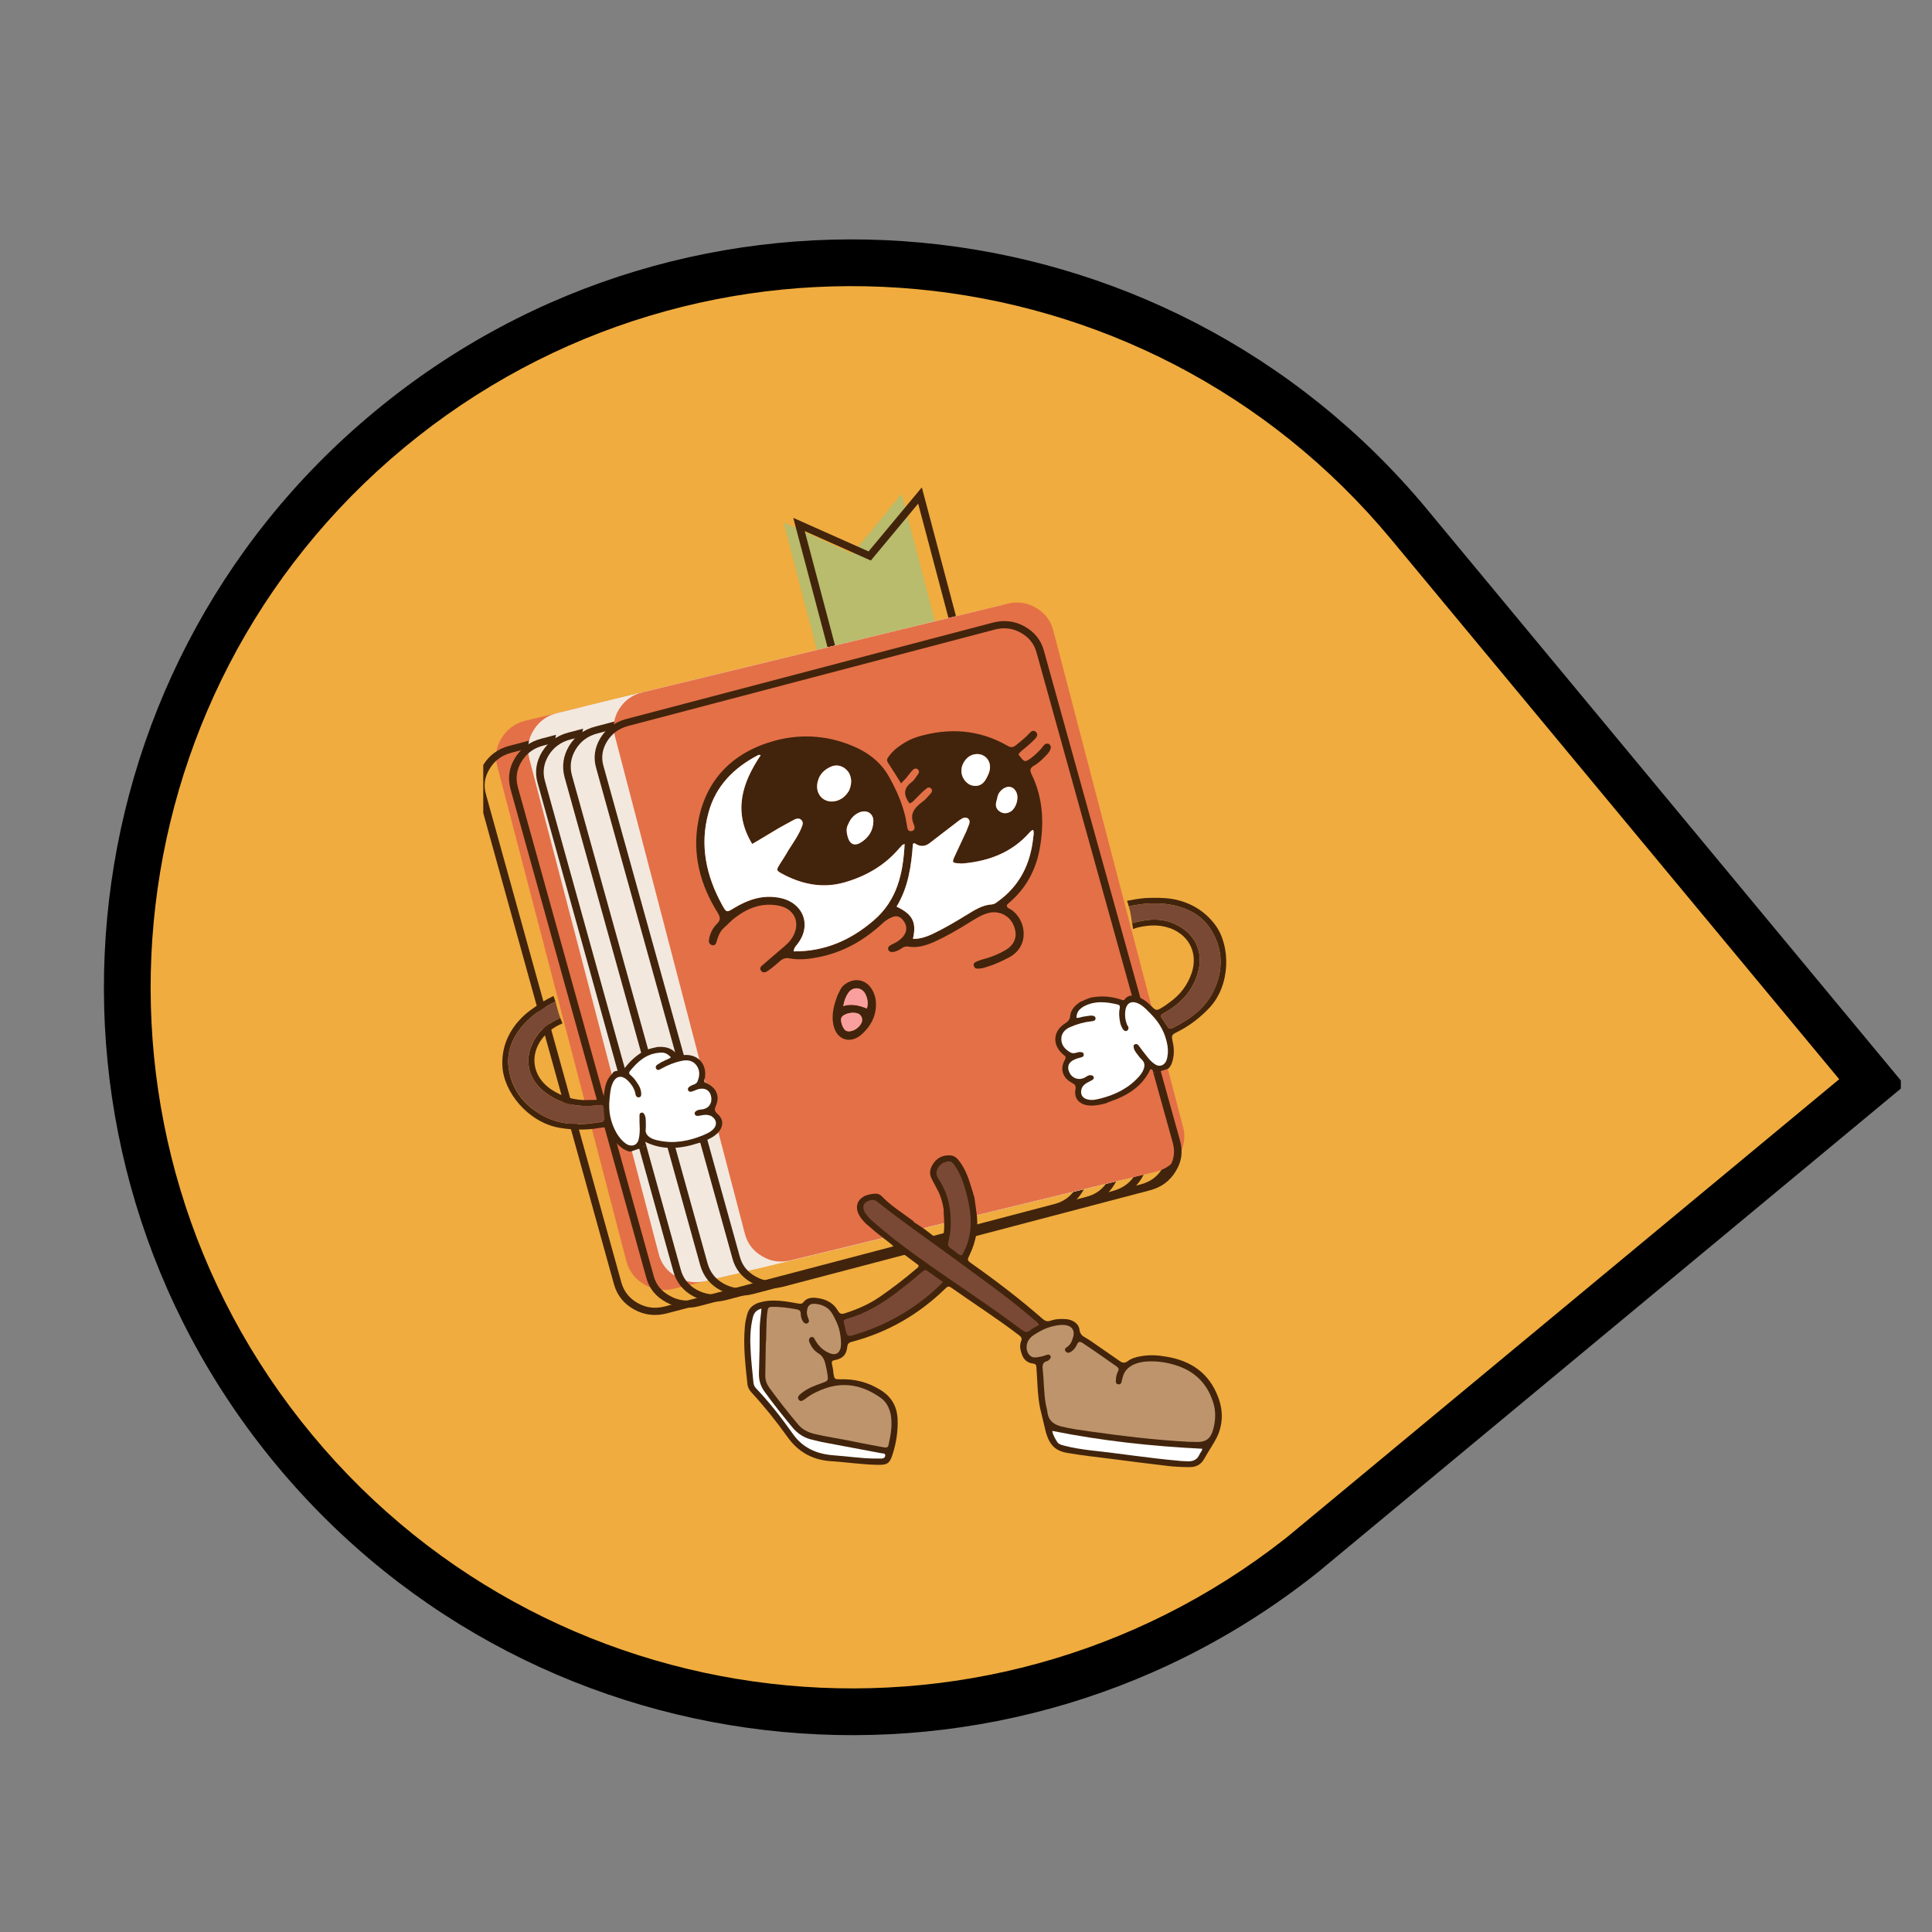 <svg xmlns="http://www.w3.org/2000/svg" xmlns:xlink="http://www.w3.org/1999/xlink" width="40" zoomAndPan="magnify" viewBox="0 0 30 30" height="40" preserveAspectRatio="xMidYMid meet" version="1.0"><rect x="0" y="0" width="30" height="30" fill="#808080" stroke="none"/><defs><clipPath id="c89ab04799"><path d="M 1 3 L 29.516 3 L 29.516 27 L 1 27 Z M 1 3 " clip-rule="nonzero"/></clipPath><clipPath id="45eec463ad"><path d="M 11.703 31.684 L -3.125 13.809 L 14.75 -1.023 L 29.578 16.852 Z M 11.703 31.684 " clip-rule="nonzero"/></clipPath><clipPath id="fb4d094841"><path d="M 11.703 31.684 L -3.125 13.809 L 14.75 -1.023 L 29.578 16.852 Z M 11.703 31.684 " clip-rule="nonzero"/></clipPath><clipPath id="292b7a5b67"><path d="M 2 4 L 29 4 L 29 27 L 2 27 Z M 2 4 " clip-rule="nonzero"/></clipPath><clipPath id="1abc0de114"><path d="M 11.703 31.684 L -3.125 13.809 L 14.75 -1.023 L 29.578 16.852 Z M 11.703 31.684 " clip-rule="nonzero"/></clipPath><clipPath id="72dca4061d"><path d="M 11.703 31.684 L -3.125 13.809 L 14.75 -1.023 L 29.578 16.852 Z M 11.703 31.684 " clip-rule="nonzero"/></clipPath><clipPath id="db23e9072f"><path d="M 2 4 L 29 4 L 29 27 L 2 27 Z M 2 4 " clip-rule="nonzero"/></clipPath><clipPath id="11f323661f"><path d="M 11.797 30.66 L -2.105 13.902 L 14.656 0 L 28.559 16.758 Z M 11.797 30.66 " clip-rule="nonzero"/></clipPath><clipPath id="8d828a8464"><path d="M 11.797 30.66 L -2.105 13.902 L 14.656 0 L 28.559 16.758 Z M 11.797 30.66 " clip-rule="nonzero"/></clipPath><clipPath id="209f67375e"><path d="M 2 4 L 28 4 L 28 26 L 2 26 Z M 2 4 " clip-rule="nonzero"/></clipPath><clipPath id="f2521c5859"><path d="M 11.797 30.66 L -2.105 13.902 L 14.656 0 L 28.559 16.758 Z M 11.797 30.66 " clip-rule="nonzero"/></clipPath><clipPath id="a42199401f"><path d="M 11.797 30.66 L -2.105 13.902 L 14.656 0 L 28.559 16.758 Z M 11.797 30.66 " clip-rule="nonzero"/></clipPath><clipPath id="1c1c0a7ef8"><path d="M 12 7.543 L 15 7.543 L 15 11 L 12 11 Z M 12 7.543 " clip-rule="nonzero"/></clipPath><clipPath id="e132bd5a80"><path d="M 10 7.543 L 17 7.543 L 17 13 L 10 13 Z M 10 7.543 " clip-rule="nonzero"/></clipPath><clipPath id="316ef6d9c9"><path d="M 7.504 9 L 17 9 L 17 21 L 7.504 21 Z M 7.504 9 " clip-rule="nonzero"/></clipPath><clipPath id="90dd93fb9a"><path d="M 7.504 8 L 19 8 L 19 22 L 7.504 22 Z M 7.504 8 " clip-rule="nonzero"/></clipPath><clipPath id="5d348f2857"><path d="M 7.504 7.543 L 19.117 7.543 L 19.117 22 L 7.504 22 Z M 7.504 7.543 " clip-rule="nonzero"/></clipPath><clipPath id="20952531a1"><path d="M 7.504 7.543 L 19.117 7.543 L 19.117 22 L 7.504 22 Z M 7.504 7.543 " clip-rule="nonzero"/></clipPath><clipPath id="b6f5897afb"><path d="M 7.504 7.543 L 19.117 7.543 L 19.117 22 L 7.504 22 Z M 7.504 7.543 " clip-rule="nonzero"/></clipPath><clipPath id="c8343add6b"><path d="M 7.504 7.543 L 19.117 7.543 L 19.117 22 L 7.504 22 Z M 7.504 7.543 " clip-rule="nonzero"/></clipPath><clipPath id="507ef40cd8"><path d="M 11 17 L 19 17 L 19 22.785 L 11 22.785 Z M 11 17 " clip-rule="nonzero"/></clipPath><clipPath id="d7a82f0b3c"><path d="M 16 22 L 19 22 L 19 22.785 L 16 22.785 Z M 16 22 " clip-rule="nonzero"/></clipPath><clipPath id="f2e7786eca"><path d="M 15 20 L 19 20 L 19 22.785 L 15 22.785 Z M 15 20 " clip-rule="nonzero"/></clipPath><clipPath id="5f97d31cbb"><path d="M 11 20 L 14 20 L 14 22.785 L 11 22.785 Z M 11 20 " clip-rule="nonzero"/></clipPath><clipPath id="ebb5f5dcb5"><path d="M 15 20 L 19 20 L 19 22.785 L 15 22.785 Z M 15 20 " clip-rule="nonzero"/></clipPath><clipPath id="1484b8e71f"><path d="M 11 20 L 14 20 L 14 22.785 L 11 22.785 Z M 11 20 " clip-rule="nonzero"/></clipPath><clipPath id="dbed303428"><path d="M 16 22 L 19 22 L 19 22.785 L 16 22.785 Z M 16 22 " clip-rule="nonzero"/></clipPath><clipPath id="845a0af409"><path d="M 11 20 L 14 20 L 14 22.785 L 11 22.785 Z M 11 20 " clip-rule="nonzero"/></clipPath><clipPath id="2f57fb878a"><path d="M 16 13 L 19.117 13 L 19.117 18 L 16 18 Z M 16 13 " clip-rule="nonzero"/></clipPath><clipPath id="c121c0b569"><path d="M 7.504 15 L 12 15 L 12 18 L 7.504 18 Z M 7.504 15 " clip-rule="nonzero"/></clipPath><clipPath id="0f949ebd74"><path d="M 7.504 15 L 10 15 L 10 18 L 7.504 18 Z M 7.504 15 " clip-rule="nonzero"/></clipPath></defs><g clip-path="url(#c89ab04799)"><g clip-path="url(#45eec463ad)"><g clip-path="url(#fb4d094841)"><path fill="#000000" d="M 4.289 22.746 C 0.195 17.809 0.875 10.488 5.812 6.395 C 10.75 2.297 18.07 2.98 22.164 7.914 L 29.578 16.852 L 20.641 24.27 C 15.707 28.363 8.383 27.68 4.289 22.746 Z M 4.289 22.746 " fill-opacity="1" fill-rule="evenodd"/></g></g></g><g clip-path="url(#292b7a5b67)"><g clip-path="url(#1abc0de114)"><g clip-path="url(#72dca4061d)"><path fill="#000000" d="M 21.715 8.289 L 28.754 16.777 L 20.27 23.816 C 18 25.699 15.137 26.582 12.203 26.309 C 9.27 26.039 6.621 24.637 4.738 22.371 C 2.859 20.105 1.973 17.242 2.246 14.309 C 2.52 11.375 3.918 8.723 6.188 6.844 C 8.453 4.961 11.316 4.078 14.25 4.352 C 17.184 4.625 19.832 6.023 21.715 8.289 Z M 28.602 16.762 L 21.629 8.359 C 17.785 3.727 10.891 3.082 6.254 6.926 C 1.621 10.77 0.98 17.668 4.824 22.301 C 8.668 26.934 15.562 27.578 20.199 23.734 Z M 28.602 16.762 " fill-opacity="1" fill-rule="nonzero"/></g></g></g><g clip-path="url(#db23e9072f)"><g clip-path="url(#11f323661f)"><g clip-path="url(#8d828a8464)"><path fill="#f0ac3e" d="M 4.848 22.281 C 1.008 17.652 1.648 10.789 6.273 6.953 C 10.902 3.113 17.766 3.75 21.605 8.379 L 28.559 16.758 L 20.18 23.711 C 15.551 27.547 8.688 26.91 4.848 22.281 Z M 4.848 22.281 " fill-opacity="1" fill-rule="evenodd"/></g></g></g><g clip-path="url(#209f67375e)"><g clip-path="url(#f2521c5859)"><g clip-path="url(#a42199401f)"><path fill="#f0ac3e" d="M 21.184 8.73 L 27.785 16.688 L 19.828 23.289 C 17.703 25.051 15.016 25.879 12.27 25.625 C 9.52 25.367 7.031 24.055 5.27 21.93 C 3.508 19.805 2.676 17.121 2.934 14.371 C 3.188 11.621 4.5 9.137 6.625 7.375 C 8.75 5.609 11.438 4.781 14.184 5.035 C 16.934 5.293 19.422 6.605 21.184 8.73 Z M 27.641 16.672 L 21.105 8.797 C 17.5 4.453 11.035 3.848 6.691 7.453 C 2.348 11.055 1.746 17.523 5.348 21.867 C 8.953 26.211 15.418 26.812 19.762 23.207 Z M 27.641 16.672 " fill-opacity="1" fill-rule="nonzero"/></g></g></g><g clip-path="url(#1c1c0a7ef8)"><path fill="#b8bc6c" d="M 12.77 10.418 L 14.602 9.973 L 14 7.668 L 13.238 8.598 L 12.168 8.113 Z M 12.77 10.418 " fill-opacity="1" fill-rule="nonzero"/></g><g clip-path="url(#e132bd5a80)"><path stroke-linecap="butt" transform="matrix(0.02, 0, 0, 0.019, 2.842, 5.068)" fill="none" stroke-linejoin="miter" d="M 509.092 284.417 L 603.037 260.742 L 572.19 138.215 L 533.129 187.641 L 478.244 161.889 Z M 509.092 284.417 " stroke="#42240c" stroke-width="6" stroke-opacity="1" stroke-miterlimit="10"/></g><g clip-path="url(#316ef6d9c9)"><path fill="#e47047" d="M 16.484 18.551 L 10.465 20.012 C 10.301 20.051 10.148 20.031 10.004 19.945 C 9.863 19.863 9.77 19.742 9.727 19.586 L 7.723 11.902 C 7.68 11.746 7.703 11.598 7.789 11.461 C 7.875 11.32 8 11.23 8.16 11.191 L 14.18 9.73 C 14.34 9.691 14.496 9.711 14.637 9.793 C 14.781 9.879 14.875 9.996 14.914 10.152 L 16.922 17.84 C 16.965 17.996 16.941 18.145 16.855 18.281 C 16.77 18.422 16.645 18.512 16.484 18.551 Z M 16.484 18.551 " fill-opacity="1" fill-rule="nonzero"/></g><g clip-path="url(#90dd93fb9a)"><path stroke-linecap="butt" transform="matrix(-0.019, 0.005, -0.005, -0.018, 23.998, 22.142)" fill="none" stroke-linejoin="miter" d="M 326.965 279.273 L 645.263 279.363 C 653.929 279.405 661.251 282.32 667.321 288.561 C 673.249 294.552 676.338 301.969 676.445 310.562 L 676.298 731.783 C 676.406 740.376 673.312 747.735 667.264 753.707 C 661.164 759.88 653.781 762.946 645.31 762.953 L 327.012 762.863 C 318.541 762.87 311.025 759.906 305.097 753.916 C 299.027 747.675 295.887 740.459 295.974 731.914 L 295.977 310.444 C 295.87 301.85 298.963 294.491 305.012 288.519 C 311.111 282.346 318.494 279.28 326.965 279.273 Z M 326.965 279.273 " stroke="#42240c" stroke-width="6" stroke-opacity="1" stroke-miterlimit="10"/></g><path fill="#f3e8de" d="M 16.98 18.43 L 10.965 19.891 C 10.801 19.93 10.648 19.91 10.504 19.824 C 10.359 19.742 10.266 19.625 10.227 19.465 L 8.219 11.781 C 8.18 11.625 8.199 11.477 8.285 11.34 C 8.371 11.199 8.496 11.109 8.66 11.07 L 14.676 9.609 C 14.84 9.57 14.992 9.59 15.137 9.676 C 15.281 9.758 15.371 9.875 15.414 10.035 L 17.422 17.719 C 17.461 17.875 17.438 18.023 17.352 18.16 C 17.266 18.301 17.145 18.391 16.98 18.43 Z M 16.98 18.43 " fill-opacity="1" fill-rule="nonzero"/><g clip-path="url(#5d348f2857)"><path stroke-linecap="butt" transform="matrix(-0.019, 0.005, -0.005, -0.018, 24.948, 21.787)" fill="none" stroke-linejoin="miter" d="M 352.585 272.877 L 670.689 272.919 C 679.354 272.96 686.676 275.875 692.747 282.116 C 698.868 288.156 702.008 295.372 701.87 304.118 L 701.918 725.387 C 701.831 733.932 698.932 741.339 692.883 747.311 C 686.783 753.484 679.401 756.55 670.735 756.509 L 352.631 756.467 C 343.966 756.426 336.644 753.51 330.573 747.269 C 324.452 741.23 321.506 734.063 321.45 725.268 L 321.402 303.999 C 321.489 295.454 324.582 288.095 330.631 282.124 C 336.731 275.95 343.919 272.836 352.585 272.877 Z M 352.585 272.877 " stroke="#42240c" stroke-width="6" stroke-opacity="1" stroke-miterlimit="10"/></g><path fill="#f3e8de" d="M 17.402 18.328 L 11.383 19.789 C 11.219 19.828 11.066 19.805 10.922 19.723 C 10.781 19.641 10.688 19.52 10.648 19.363 L 8.641 11.68 C 8.598 11.523 8.621 11.375 8.707 11.234 C 8.793 11.098 8.918 11.008 9.078 10.969 L 15.098 9.508 C 15.258 9.469 15.414 9.488 15.555 9.57 C 15.699 9.656 15.793 9.773 15.832 9.93 L 17.84 17.617 C 17.883 17.773 17.859 17.922 17.773 18.059 C 17.688 18.199 17.562 18.285 17.402 18.328 Z M 17.402 18.328 " fill-opacity="1" fill-rule="nonzero"/><g clip-path="url(#20952531a1)"><path stroke-linecap="butt" transform="matrix(-0.019, 0.005, -0.005, -0.018, 25.75, 21.487)" fill="none" stroke-linejoin="miter" d="M 374.061 267.397 L 692.359 267.488 C 701.025 267.529 708.296 270.646 714.417 276.686 C 720.345 282.676 723.434 290.093 723.347 298.638 L 723.394 719.907 C 723.502 728.501 720.408 735.86 714.309 742.033 C 708.26 748.004 700.877 751.07 692.406 751.078 L 374.108 750.987 C 365.637 750.995 358.121 748.031 352.193 742.04 C 346.123 735.799 342.983 728.583 343.07 720.039 L 343.073 298.568 C 342.966 289.974 346.059 282.616 352.108 276.644 C 358.207 270.471 365.539 267.606 374.061 267.397 Z M 374.061 267.397 " stroke="#42240c" stroke-width="6" stroke-opacity="1" stroke-miterlimit="10"/></g><path fill="#f3e8de" d="M 17.82 18.223 L 11.805 19.688 C 11.641 19.727 11.488 19.703 11.344 19.621 C 11.199 19.539 11.109 19.418 11.066 19.262 L 9.059 11.578 C 9.02 11.422 9.043 11.273 9.129 11.133 C 9.215 10.996 9.336 10.906 9.5 10.867 L 15.516 9.406 C 15.68 9.363 15.832 9.387 15.977 9.469 C 16.121 9.551 16.215 9.672 16.254 9.828 L 18.262 17.516 C 18.301 17.672 18.281 17.82 18.195 17.957 C 18.109 18.098 17.984 18.184 17.82 18.223 Z M 17.82 18.223 " fill-opacity="1" fill-rule="nonzero"/><g clip-path="url(#b6f5897afb)"><path stroke-linecap="butt" transform="matrix(-0.019, 0.005, -0.005, -0.018, 26.552, 21.187)" fill="none" stroke-linejoin="miter" d="M 395.678 262.177 L 713.833 262.017 C 722.498 262.059 729.769 265.176 735.891 271.215 C 742.012 277.255 744.907 284.623 745.014 293.217 L 745.062 714.486 C 744.975 723.03 741.882 730.389 735.782 736.562 C 729.733 742.534 722.545 745.649 713.88 745.608 L 395.776 745.566 C 387.059 745.726 379.788 742.609 373.667 736.57 C 367.545 730.53 364.456 723.113 364.543 714.568 L 364.546 293.098 C 364.633 284.553 367.532 277.145 373.581 271.173 C 379.681 265 387.013 262.136 395.678 262.177 Z M 395.678 262.177 " stroke="#42240c" stroke-width="6" stroke-opacity="1" stroke-miterlimit="10"/></g><path fill="#e47047" d="M 17.945 18.195 L 12.281 19.57 C 12.121 19.609 11.973 19.59 11.836 19.508 C 11.695 19.426 11.605 19.309 11.566 19.156 L 9.551 11.441 C 9.508 11.289 9.531 11.145 9.613 11.012 C 9.699 10.875 9.82 10.789 9.977 10.75 L 15.641 9.375 C 15.797 9.336 15.949 9.355 16.086 9.438 C 16.227 9.52 16.316 9.637 16.355 9.789 L 18.371 17.504 C 18.41 17.656 18.391 17.801 18.305 17.934 C 18.223 18.07 18.102 18.156 17.945 18.195 Z M 17.945 18.195 " fill-opacity="1" fill-rule="nonzero"/><g clip-path="url(#c8343add6b)"><path stroke-linecap="butt" transform="matrix(-0.019, 0.005, -0.005, -0.018, 27.125, 20.972)" fill="none" stroke-linejoin="miter" d="M 420.405 258.138 L 719.911 258.207 C 728.382 258.199 735.51 261.065 741.243 267.007 C 747.17 272.998 750.116 280.165 750.079 288.508 L 750.11 711.486 C 750.268 719.878 747.225 727.036 741.421 732.855 C 735.372 738.827 728.235 741.74 719.958 741.797 L 420.451 741.729 C 412.175 741.785 404.853 738.87 399.12 732.928 C 393.193 726.937 390.247 719.77 390.283 711.427 L 390.253 288.449 C 390.289 280.106 393.137 272.9 399.136 267.129 C 404.99 261.108 412.128 258.195 420.405 258.138 Z M 420.405 258.138 " stroke="#42240c" stroke-width="6" stroke-opacity="1" stroke-miterlimit="10"/></g><path fill="#42240c" d="M 14.121 12.473 C 14.035 12.355 14.02 12.246 14.156 12.145 C 14.188 12.121 14.211 12.086 14.234 12.051 C 14.258 12.02 14.293 11.98 14.25 11.945 C 14.207 11.914 14.176 11.953 14.148 11.984 C 14.121 12.016 14.098 12.047 14.074 12.078 C 14.051 12.105 14.023 12.129 13.992 12.164 C 13.922 12.051 13.855 11.945 13.789 11.844 C 13.762 11.805 13.777 11.777 13.801 11.746 C 13.848 11.68 13.906 11.625 13.977 11.578 C 14.062 11.516 14.156 11.469 14.258 11.438 C 14.738 11.297 15.203 11.328 15.641 11.578 C 15.691 11.609 15.727 11.609 15.773 11.574 C 15.844 11.516 15.914 11.461 15.977 11.395 C 16.004 11.363 16.039 11.328 16.082 11.363 C 16.129 11.402 16.098 11.449 16.066 11.48 C 16.004 11.543 15.934 11.602 15.863 11.66 C 15.848 11.676 15.828 11.688 15.816 11.715 C 15.824 11.727 15.832 11.742 15.844 11.754 C 15.91 11.836 15.918 11.836 16.008 11.773 C 16.066 11.73 16.117 11.68 16.168 11.625 C 16.184 11.605 16.199 11.582 16.219 11.562 C 16.238 11.547 16.262 11.543 16.285 11.551 C 16.312 11.566 16.32 11.59 16.316 11.617 C 16.309 11.656 16.285 11.684 16.262 11.711 C 16.199 11.777 16.137 11.844 16.059 11.887 C 15.992 11.926 15.988 11.961 16.02 12.027 C 16.195 12.387 16.215 12.77 16.148 13.16 C 16.09 13.5 15.938 13.789 15.668 14.02 C 15.652 14.031 15.645 14.043 15.633 14.055 C 15.633 14.102 15.672 14.105 15.695 14.121 C 15.934 14.273 16 14.691 15.668 14.867 C 15.555 14.926 15.441 14.98 15.316 15.016 C 15.293 15.023 15.273 15.031 15.25 15.035 C 15.199 15.039 15.137 15.059 15.121 14.996 C 15.105 14.945 15.168 14.93 15.207 14.914 C 15.242 14.902 15.277 14.891 15.312 14.883 C 15.414 14.852 15.512 14.812 15.605 14.758 C 15.77 14.664 15.812 14.516 15.73 14.348 C 15.66 14.203 15.488 14.129 15.324 14.184 C 15.223 14.215 15.137 14.273 15.047 14.328 C 14.871 14.438 14.695 14.539 14.508 14.625 C 14.379 14.68 14.25 14.723 14.105 14.699 C 14.066 14.691 14.035 14.703 14.004 14.723 C 13.965 14.75 13.926 14.77 13.879 14.781 C 13.848 14.785 13.812 14.785 13.797 14.754 C 13.777 14.719 13.801 14.695 13.828 14.676 C 13.848 14.664 13.871 14.656 13.891 14.645 C 13.941 14.621 13.984 14.586 14.02 14.547 C 14.09 14.465 14.09 14.371 14.023 14.289 C 13.973 14.227 13.918 14.211 13.844 14.246 C 13.781 14.27 13.734 14.309 13.688 14.352 C 13.414 14.602 13.102 14.781 12.73 14.859 C 12.574 14.891 12.422 14.91 12.266 14.883 C 12.199 14.867 12.152 14.887 12.105 14.93 C 12.047 14.98 11.988 15.031 11.926 15.074 C 11.891 15.098 11.844 15.117 11.816 15.07 C 11.789 15.035 11.816 15.004 11.848 14.98 C 11.961 14.883 12.074 14.785 12.188 14.688 C 12.254 14.633 12.309 14.566 12.34 14.484 C 12.414 14.289 12.316 14.113 12.105 14.066 C 11.84 14.008 11.613 14.098 11.414 14.25 C 11.355 14.293 11.301 14.355 11.242 14.406 C 11.176 14.465 11.148 14.547 11.125 14.629 C 11.117 14.66 11.094 14.688 11.055 14.676 C 11.02 14.664 11.004 14.637 11.008 14.602 C 11.02 14.5 11.066 14.41 11.137 14.34 C 11.199 14.277 11.18 14.234 11.141 14.168 C 10.871 13.734 10.75 13.266 10.84 12.766 C 10.957 12.113 11.367 11.688 12.02 11.504 C 12.461 11.383 12.906 11.422 13.324 11.621 C 13.531 11.723 13.695 11.863 13.805 12.062 C 13.938 12.301 14.043 12.543 14.082 12.812 C 14.09 12.855 14.09 12.914 14.152 12.906 C 14.219 12.895 14.203 12.832 14.188 12.797 C 14.121 12.641 14.199 12.543 14.32 12.453 C 14.371 12.418 14.41 12.367 14.453 12.32 C 14.473 12.301 14.48 12.27 14.461 12.246 C 14.43 12.215 14.398 12.23 14.375 12.254 C 14.328 12.289 14.289 12.332 14.246 12.375 C 14.207 12.41 14.18 12.457 14.121 12.477 Z M 14.047 13.105 C 14.02 13.117 14.016 13.117 14.012 13.121 C 13.992 13.141 13.977 13.16 13.957 13.18 C 13.734 13.441 13.441 13.609 13.109 13.703 C 12.762 13.801 12.434 13.727 12.129 13.559 C 12.055 13.516 12.055 13.508 12.102 13.43 C 12.148 13.355 12.199 13.281 12.242 13.203 C 12.316 13.086 12.398 12.973 12.449 12.844 C 12.465 12.805 12.477 12.766 12.441 12.73 C 12.406 12.699 12.363 12.711 12.328 12.73 C 12.246 12.773 12.168 12.816 12.086 12.863 C 11.953 12.941 11.824 13.023 11.68 13.105 C 11.379 12.605 11.52 12.16 11.812 11.727 C 11.797 11.723 11.785 11.719 11.777 11.723 C 11.391 11.922 11.109 12.211 11 12.625 C 10.863 13.125 10.965 13.602 11.215 14.055 C 11.281 14.172 11.281 14.172 11.402 14.098 C 11.609 13.973 11.832 13.895 12.082 13.934 C 12.461 13.996 12.613 14.352 12.391 14.648 C 12.367 14.684 12.328 14.711 12.324 14.773 C 12.812 14.777 13.215 14.594 13.566 14.293 C 13.934 13.977 14.023 13.559 14.047 13.105 Z M 14.176 14.578 C 14.285 14.582 14.379 14.547 14.469 14.508 C 14.652 14.422 14.824 14.32 14.996 14.215 C 15.125 14.137 15.25 14.051 15.406 14.043 C 15.445 14.039 15.465 14.016 15.492 14 C 15.836 13.754 16 13.414 16.043 13.012 C 16.047 12.969 16.059 12.93 16.043 12.887 C 16.012 12.895 16 12.914 15.984 12.93 C 15.719 13.23 15.371 13.367 14.973 13.406 C 14.945 13.41 14.918 13.41 14.891 13.406 C 14.789 13.398 14.781 13.391 14.82 13.305 C 14.883 13.172 14.945 13.039 15.008 12.902 C 15.023 12.867 15.035 12.828 15.047 12.793 C 15.059 12.762 15.059 12.73 15.027 12.707 C 14.996 12.688 14.965 12.695 14.938 12.711 C 14.91 12.727 14.883 12.746 14.859 12.766 C 14.719 12.875 14.578 12.98 14.438 13.09 C 14.363 13.148 14.285 13.152 14.203 13.094 C 14.199 13.09 14.191 13.098 14.176 13.102 C 14.152 13.441 14.105 13.777 13.922 14.078 C 14.176 14.199 14.234 14.324 14.176 14.578 Z M 13.184 12.277 C 13.223 12.184 13.23 12.098 13.188 12.012 C 13.133 11.91 13.016 11.859 12.91 11.902 C 12.805 11.945 12.727 12.02 12.699 12.129 C 12.664 12.262 12.715 12.379 12.82 12.426 C 12.926 12.473 13.062 12.434 13.141 12.336 C 13.16 12.316 13.172 12.293 13.184 12.277 Z M 15.332 12.055 C 15.344 12.035 15.352 12.012 15.359 11.992 C 15.398 11.875 15.352 11.766 15.25 11.723 C 15.145 11.684 15.031 11.727 14.969 11.832 C 14.945 11.871 14.93 11.91 14.93 11.957 C 14.922 12.07 15.004 12.18 15.105 12.199 C 15.207 12.219 15.281 12.172 15.332 12.055 Z M 13.172 12.797 C 13.133 12.863 13.145 12.941 13.172 13.02 C 13.207 13.109 13.27 13.137 13.355 13.086 C 13.488 13.012 13.559 12.895 13.562 12.75 C 13.562 12.629 13.457 12.566 13.34 12.617 C 13.262 12.652 13.207 12.711 13.172 12.797 Z M 15.496 12.348 C 15.488 12.383 15.477 12.418 15.469 12.457 C 15.453 12.52 15.477 12.57 15.531 12.605 C 15.586 12.641 15.656 12.633 15.711 12.586 C 15.785 12.527 15.82 12.391 15.785 12.309 C 15.746 12.215 15.656 12.191 15.574 12.25 C 15.543 12.273 15.512 12.305 15.496 12.348 Z M 15.496 12.348 " fill-opacity="1" fill-rule="nonzero"/><path fill="#42240c" d="M 13.008 15.449 C 13.039 15.395 13.051 15.348 13.09 15.309 C 13.25 15.164 13.461 15.199 13.555 15.391 C 13.59 15.461 13.605 15.535 13.602 15.609 C 13.598 15.797 13.512 15.945 13.375 16.066 C 13.203 16.215 12.996 16.148 12.945 15.93 C 12.902 15.758 12.953 15.594 13.008 15.449 Z M 13.461 15.66 C 13.488 15.57 13.469 15.492 13.43 15.422 C 13.371 15.324 13.238 15.32 13.172 15.418 C 13.133 15.473 13.109 15.539 13.094 15.621 C 13.23 15.582 13.344 15.613 13.461 15.66 Z M 13.328 15.742 C 13.25 15.703 13.098 15.738 13.066 15.801 C 13.043 15.848 13.086 15.977 13.133 16.004 C 13.207 16.043 13.336 15.977 13.379 15.879 C 13.402 15.828 13.379 15.766 13.328 15.742 Z M 13.328 15.742 " fill-opacity="1" fill-rule="nonzero"/><path fill="#ffffff" d="M 14.047 13.105 C 14.023 13.562 13.934 13.977 13.566 14.293 C 13.215 14.594 12.812 14.777 12.324 14.773 C 12.328 14.711 12.367 14.684 12.391 14.648 C 12.613 14.352 12.461 13.996 12.082 13.938 C 11.832 13.895 11.609 13.973 11.402 14.098 C 11.281 14.172 11.281 14.172 11.215 14.055 C 10.965 13.602 10.863 13.125 11 12.625 C 11.109 12.211 11.391 11.922 11.777 11.723 C 11.785 11.719 11.797 11.723 11.812 11.727 C 11.52 12.16 11.379 12.609 11.68 13.105 C 11.824 13.023 11.953 12.941 12.086 12.863 C 12.168 12.82 12.246 12.773 12.328 12.73 C 12.363 12.711 12.406 12.699 12.441 12.73 C 12.477 12.766 12.465 12.805 12.449 12.844 C 12.398 12.973 12.316 13.086 12.242 13.203 C 12.199 13.281 12.148 13.355 12.102 13.43 C 12.055 13.508 12.055 13.516 12.129 13.559 C 12.434 13.727 12.762 13.801 13.109 13.703 C 13.441 13.609 13.734 13.441 13.957 13.18 C 13.977 13.16 13.992 13.141 14.012 13.121 C 14.016 13.117 14.02 13.117 14.047 13.105 Z M 14.047 13.105 " fill-opacity="1" fill-rule="nonzero"/><path fill="#ffffff" d="M 14.176 14.578 C 14.234 14.324 14.176 14.199 13.922 14.078 C 14.105 13.777 14.152 13.441 14.176 13.102 C 14.191 13.098 14.199 13.094 14.203 13.094 C 14.285 13.152 14.363 13.148 14.438 13.09 C 14.578 12.98 14.719 12.875 14.859 12.766 C 14.883 12.746 14.91 12.727 14.938 12.711 C 14.965 12.695 14.996 12.688 15.027 12.707 C 15.059 12.73 15.059 12.762 15.051 12.793 C 15.035 12.828 15.023 12.867 15.008 12.902 C 14.945 13.039 14.883 13.172 14.82 13.305 C 14.781 13.391 14.789 13.402 14.891 13.406 C 14.918 13.41 14.945 13.41 14.973 13.406 C 15.371 13.367 15.719 13.23 15.984 12.93 C 16 12.914 16.012 12.895 16.043 12.887 C 16.059 12.93 16.047 12.973 16.043 13.012 C 16 13.414 15.836 13.754 15.492 14 C 15.465 14.02 15.445 14.039 15.406 14.043 C 15.25 14.051 15.125 14.137 14.996 14.215 C 14.824 14.32 14.652 14.422 14.469 14.508 C 14.379 14.547 14.285 14.582 14.18 14.578 Z M 14.176 14.578 " fill-opacity="1" fill-rule="nonzero"/><path fill="#ffffff" d="M 13.184 12.277 C 13.172 12.293 13.16 12.316 13.141 12.336 C 13.062 12.434 12.926 12.473 12.82 12.426 C 12.715 12.379 12.664 12.262 12.699 12.133 C 12.727 12.02 12.805 11.945 12.91 11.902 C 13.016 11.859 13.133 11.91 13.188 12.012 C 13.23 12.098 13.223 12.184 13.184 12.277 Z M 13.184 12.277 " fill-opacity="1" fill-rule="nonzero"/><path fill="#ffffff" d="M 15.332 12.055 C 15.281 12.172 15.207 12.219 15.105 12.199 C 15.004 12.18 14.922 12.07 14.93 11.957 C 14.93 11.914 14.945 11.871 14.969 11.832 C 15.031 11.727 15.145 11.684 15.25 11.723 C 15.352 11.766 15.398 11.875 15.359 11.992 C 15.352 12.012 15.344 12.035 15.332 12.055 Z M 15.332 12.055 " fill-opacity="1" fill-rule="nonzero"/><path fill="#ffffff" d="M 13.172 12.797 C 13.207 12.711 13.262 12.652 13.34 12.617 C 13.457 12.566 13.562 12.629 13.562 12.75 C 13.559 12.898 13.488 13.012 13.355 13.09 C 13.27 13.137 13.203 13.109 13.172 13.02 C 13.145 12.941 13.133 12.863 13.172 12.797 Z M 13.172 12.797 " fill-opacity="1" fill-rule="nonzero"/><path fill="#ffffff" d="M 15.496 12.348 C 15.512 12.305 15.543 12.273 15.574 12.25 C 15.656 12.191 15.746 12.215 15.785 12.309 C 15.82 12.391 15.785 12.527 15.711 12.59 C 15.656 12.633 15.586 12.641 15.531 12.605 C 15.477 12.574 15.453 12.52 15.469 12.457 C 15.477 12.418 15.488 12.383 15.496 12.348 Z M 15.496 12.348 " fill-opacity="1" fill-rule="nonzero"/><path fill="#f9a09e" d="M 13.461 15.66 C 13.344 15.613 13.23 15.582 13.094 15.621 C 13.109 15.539 13.133 15.473 13.172 15.418 C 13.238 15.32 13.371 15.324 13.43 15.422 C 13.469 15.492 13.488 15.57 13.461 15.66 Z M 13.461 15.66 " fill-opacity="1" fill-rule="nonzero"/><path fill="#f9a09e" d="M 13.332 15.742 C 13.379 15.766 13.402 15.828 13.379 15.879 C 13.336 15.977 13.207 16.039 13.137 16.004 C 13.086 15.977 13.043 15.848 13.066 15.801 C 13.098 15.738 13.25 15.703 13.332 15.742 Z M 13.332 15.742 " fill-opacity="1" fill-rule="nonzero"/><g clip-path="url(#507ef40cd8)"><path fill="#42240c" d="M 11.566 20.602 C 11.57 20.535 11.586 20.469 11.605 20.402 C 11.629 20.316 11.688 20.262 11.777 20.23 C 11.852 20.207 11.926 20.195 12.008 20.195 C 12.133 20.195 12.254 20.215 12.375 20.238 C 12.414 20.242 12.449 20.258 12.48 20.215 C 12.535 20.148 12.613 20.145 12.695 20.156 C 12.832 20.176 12.945 20.234 13.012 20.355 C 13.039 20.398 13.062 20.41 13.113 20.395 C 13.309 20.332 13.492 20.254 13.656 20.141 C 13.855 20.004 14.043 19.859 14.227 19.703 C 14.242 19.688 14.27 19.68 14.262 19.645 C 14.125 19.543 13.988 19.441 13.852 19.336 L 13.855 19.332 L 13.59 19.125 C 13.543 19.082 13.496 19.043 13.449 19.004 C 13.406 18.961 13.367 18.918 13.34 18.867 C 13.27 18.738 13.312 18.617 13.449 18.562 C 13.496 18.547 13.547 18.535 13.598 18.535 C 13.633 18.535 13.664 18.547 13.691 18.574 C 13.832 18.723 14.012 18.832 14.176 18.957 C 14.18 18.961 14.184 18.961 14.188 18.965 L 14.191 18.977 C 14.191 18.977 14.273 19.031 14.34 19.074 C 14.434 19.148 14.523 19.215 14.621 19.277 C 14.664 19.164 14.664 19.059 14.66 18.941 L 14.652 18.809 C 14.656 18.797 14.656 18.789 14.652 18.777 C 14.652 18.773 14.652 18.77 14.652 18.766 C 14.648 18.762 14.648 18.754 14.648 18.75 C 14.629 18.648 14.602 18.555 14.551 18.465 C 14.523 18.414 14.496 18.359 14.469 18.309 C 14.418 18.215 14.445 18.129 14.504 18.051 C 14.566 17.969 14.656 17.934 14.758 17.941 C 14.824 17.945 14.871 17.992 14.906 18.043 C 14.988 18.156 15.035 18.281 15.074 18.41 C 15.094 18.465 15.109 18.523 15.125 18.582 C 15.125 18.582 15.125 18.582 15.129 18.582 L 15.156 18.777 C 15.156 18.789 15.156 18.797 15.16 18.809 C 15.199 19.043 15.16 19.266 15.059 19.48 C 15.016 19.566 15.016 19.57 15.094 19.625 C 15.477 19.895 15.848 20.18 16.195 20.484 C 16.234 20.516 16.266 20.523 16.312 20.508 C 16.391 20.48 16.477 20.477 16.562 20.484 C 16.664 20.496 16.75 20.555 16.762 20.645 C 16.77 20.715 16.805 20.746 16.859 20.773 C 16.895 20.793 16.926 20.816 16.957 20.836 C 17.102 20.938 17.246 21.035 17.391 21.137 C 17.43 21.164 17.461 21.168 17.504 21.141 C 17.566 21.094 17.641 21.07 17.719 21.059 C 17.852 21.035 17.98 21.043 18.109 21.066 C 18.5 21.129 18.777 21.328 18.914 21.691 C 18.996 21.902 18.992 22.117 18.895 22.32 C 18.836 22.434 18.762 22.539 18.699 22.652 C 18.652 22.738 18.578 22.781 18.477 22.781 C 18.359 22.781 18.242 22.777 18.125 22.762 C 17.832 22.727 17.539 22.691 17.246 22.652 C 17.02 22.625 16.789 22.598 16.562 22.559 C 16.402 22.531 16.312 22.445 16.262 22.305 C 16.258 22.285 16.246 22.266 16.242 22.246 C 16.211 22.117 16.18 21.988 16.148 21.855 C 16.109 21.652 16.109 21.445 16.094 21.242 C 16.094 21.195 16.082 21.176 16.031 21.172 C 15.953 21.16 15.898 21.113 15.871 21.039 C 15.844 20.969 15.828 20.898 15.855 20.828 C 15.875 20.781 15.859 20.762 15.824 20.734 C 15.484 20.473 15.121 20.242 14.773 19.996 C 14.738 19.973 14.719 19.969 14.684 20.004 C 14.273 20.406 13.789 20.688 13.227 20.836 C 13.176 20.848 13.16 20.871 13.156 20.918 C 13.141 21.039 13.086 21.098 12.957 21.121 C 12.914 21.129 12.914 21.148 12.918 21.18 C 12.93 21.227 12.938 21.273 12.941 21.32 C 12.957 21.418 12.957 21.418 13.055 21.418 C 13.277 21.41 13.477 21.465 13.664 21.578 C 13.84 21.684 13.93 21.836 13.938 22.039 C 13.945 22.223 13.918 22.406 13.859 22.586 C 13.816 22.723 13.777 22.75 13.629 22.746 C 13.383 22.742 13.137 22.703 12.887 22.688 C 12.598 22.664 12.383 22.535 12.219 22.301 C 12.051 22.066 11.867 21.836 11.668 21.621 C 11.633 21.582 11.609 21.539 11.605 21.484 C 11.574 21.191 11.539 20.898 11.566 20.602 Z M 11.566 20.602 " fill-opacity="1" fill-rule="nonzero"/></g><path fill="#42240c" d="M 15.062 18.801 C 15.035 18.625 14.992 18.453 14.926 18.285 C 14.902 18.227 14.875 18.172 14.84 18.121 C 14.781 18.031 14.758 18.02 14.68 18.043 C 14.602 18.066 14.543 18.141 14.543 18.207 C 14.539 18.258 14.566 18.293 14.59 18.332 C 14.73 18.555 14.773 18.797 14.762 19.051 C 14.758 19.129 14.746 19.207 14.727 19.281 C 14.711 19.328 14.723 19.359 14.766 19.387 C 14.805 19.41 14.84 19.441 14.875 19.465 C 14.93 19.504 14.934 19.504 14.965 19.441 C 15.07 19.238 15.09 19.023 15.062 18.801 Z M 15.062 18.801 " fill-opacity="1" fill-rule="nonzero"/><g clip-path="url(#d7a82f0b3c)"><path fill="#42240c" d="M 16.414 22.387 C 16.434 22.422 16.473 22.434 16.512 22.445 C 16.652 22.484 16.801 22.504 16.949 22.523 C 17.395 22.57 17.832 22.641 18.277 22.68 C 18.332 22.684 18.387 22.688 18.438 22.688 C 18.523 22.695 18.59 22.668 18.625 22.586 C 18.637 22.555 18.668 22.531 18.668 22.496 C 17.887 22.457 17.117 22.375 16.34 22.219 C 16.348 22.281 16.383 22.336 16.414 22.387 Z M 16.414 22.387 " fill-opacity="1" fill-rule="nonzero"/></g><g clip-path="url(#f2e7786eca)"><path fill="#42240c" d="M 15.977 21.031 C 16.027 21.098 16.094 21.082 16.16 21.066 C 16.191 21.062 16.223 21.047 16.25 21.039 C 16.273 21.031 16.297 21.031 16.309 21.051 C 16.324 21.074 16.312 21.098 16.293 21.117 C 16.281 21.121 16.273 21.129 16.266 21.133 C 16.191 21.148 16.184 21.203 16.191 21.258 C 16.211 21.441 16.207 21.621 16.238 21.801 C 16.246 21.848 16.258 21.895 16.266 21.941 C 16.285 22.059 16.359 22.121 16.473 22.148 C 16.629 22.188 16.785 22.207 16.945 22.23 C 17.418 22.297 17.895 22.355 18.371 22.383 C 18.387 22.387 18.402 22.383 18.414 22.387 C 18.48 22.387 18.543 22.391 18.605 22.391 C 18.727 22.387 18.789 22.34 18.828 22.23 C 18.879 22.07 18.887 21.906 18.828 21.746 C 18.73 21.465 18.535 21.281 18.242 21.195 C 18.102 21.152 17.961 21.133 17.812 21.141 C 17.738 21.145 17.664 21.16 17.598 21.191 C 17.512 21.234 17.457 21.297 17.434 21.383 C 17.43 21.406 17.422 21.426 17.418 21.445 C 17.414 21.473 17.402 21.5 17.367 21.496 C 17.324 21.492 17.324 21.457 17.328 21.426 C 17.328 21.383 17.34 21.34 17.359 21.297 C 17.379 21.262 17.371 21.242 17.34 21.219 C 17.164 21.098 16.992 20.973 16.812 20.855 C 16.77 20.828 16.742 20.828 16.723 20.879 C 16.703 20.922 16.676 20.961 16.633 20.988 C 16.605 21.008 16.57 21.016 16.547 20.984 C 16.523 20.957 16.543 20.934 16.566 20.918 C 16.621 20.883 16.645 20.828 16.66 20.773 C 16.699 20.66 16.645 20.582 16.52 20.574 C 16.434 20.57 16.352 20.59 16.27 20.617 C 16.191 20.645 16.117 20.688 16.047 20.734 C 16.016 20.754 15.992 20.781 15.973 20.809 C 15.93 20.871 15.93 20.977 15.977 21.031 Z M 15.977 21.031 " fill-opacity="1" fill-rule="nonzero"/></g><path fill="#42240c" d="M 15.863 20.648 C 15.914 20.684 15.949 20.699 16.004 20.652 C 16.039 20.621 16.086 20.602 16.133 20.57 C 16.109 20.527 16.074 20.508 16.047 20.484 C 15.648 20.137 15.211 19.836 14.785 19.52 C 14.406 19.242 14.016 18.973 13.648 18.676 C 13.617 18.652 13.59 18.629 13.543 18.633 C 13.414 18.648 13.367 18.738 13.441 18.844 C 13.473 18.887 13.508 18.926 13.547 18.961 C 13.773 19.16 14.012 19.344 14.258 19.52 C 14.789 19.902 15.34 20.254 15.863 20.648 Z M 15.863 20.648 " fill-opacity="1" fill-rule="nonzero"/><path fill="#42240c" d="M 13.113 20.582 C 13.121 20.598 13.121 20.617 13.125 20.633 C 13.156 20.758 13.16 20.762 13.281 20.723 C 13.77 20.574 14.199 20.328 14.566 19.984 C 14.59 19.961 14.609 19.938 14.641 19.906 C 14.551 19.844 14.477 19.789 14.398 19.734 C 14.363 19.707 14.344 19.73 14.316 19.75 C 14.184 19.867 14.043 19.977 13.902 20.086 C 13.68 20.25 13.441 20.395 13.168 20.473 C 13.09 20.496 13.094 20.5 13.113 20.582 Z M 13.113 20.582 " fill-opacity="1" fill-rule="nonzero"/><g clip-path="url(#5f97d31cbb)"><path fill="#42240c" d="M 13.797 22.438 C 13.832 22.281 13.859 22.129 13.832 21.969 C 13.809 21.855 13.758 21.762 13.66 21.695 C 13.406 21.52 13.129 21.453 12.824 21.555 C 12.711 21.594 12.602 21.645 12.508 21.719 C 12.477 21.742 12.441 21.781 12.406 21.738 C 12.371 21.699 12.406 21.664 12.441 21.637 C 12.535 21.559 12.648 21.516 12.762 21.477 C 12.859 21.441 12.863 21.441 12.848 21.336 C 12.84 21.297 12.836 21.254 12.824 21.215 C 12.809 21.133 12.785 21.059 12.703 21.012 C 12.652 20.98 12.613 20.934 12.586 20.879 C 12.574 20.855 12.559 20.832 12.562 20.801 C 12.566 20.781 12.578 20.77 12.594 20.762 C 12.613 20.758 12.633 20.762 12.641 20.777 C 12.652 20.793 12.66 20.816 12.672 20.832 C 12.723 20.914 12.793 20.977 12.883 21.012 C 12.973 21.051 13.035 21.016 13.055 20.922 C 13.066 20.84 13.055 20.758 13.039 20.676 C 13.02 20.582 12.977 20.496 12.934 20.41 C 12.875 20.309 12.781 20.258 12.664 20.246 C 12.582 20.238 12.539 20.273 12.531 20.355 C 12.527 20.398 12.539 20.441 12.555 20.484 C 12.566 20.508 12.566 20.531 12.539 20.547 C 12.508 20.562 12.484 20.543 12.469 20.52 C 12.445 20.484 12.438 20.441 12.438 20.402 C 12.438 20.359 12.414 20.34 12.375 20.332 C 12.246 20.309 12.117 20.289 11.984 20.293 C 11.941 20.293 11.926 20.301 11.918 20.348 C 11.891 20.535 11.906 20.727 11.891 20.871 C 11.887 21.062 11.887 21.215 11.883 21.363 C 11.883 21.434 11.906 21.492 11.945 21.547 C 12.086 21.742 12.238 21.934 12.395 22.121 C 12.457 22.195 12.539 22.238 12.633 22.262 C 12.852 22.316 13.074 22.344 13.293 22.391 C 13.434 22.422 13.578 22.445 13.719 22.473 C 13.758 22.48 13.789 22.484 13.797 22.434 Z M 13.797 22.438 " fill-opacity="1" fill-rule="nonzero"/><path fill="#42240c" d="M 11.656 20.977 C 11.664 21.141 11.684 21.305 11.699 21.465 C 11.703 21.5 11.711 21.523 11.734 21.551 C 11.945 21.773 12.133 22.012 12.309 22.262 C 12.465 22.484 12.68 22.578 12.945 22.598 C 13.152 22.609 13.363 22.645 13.57 22.648 C 13.609 22.648 13.648 22.648 13.688 22.648 C 13.723 22.648 13.746 22.629 13.746 22.598 C 13.746 22.566 13.711 22.57 13.688 22.566 C 13.379 22.508 13.07 22.449 12.758 22.391 C 12.715 22.379 12.668 22.371 12.625 22.359 C 12.492 22.328 12.383 22.262 12.301 22.16 C 12.156 21.984 12.016 21.809 11.883 21.625 C 11.812 21.535 11.781 21.434 11.785 21.32 C 11.793 21.078 11.797 20.84 11.797 20.598 C 11.801 20.512 11.816 20.422 11.824 20.32 C 11.738 20.344 11.707 20.391 11.691 20.453 C 11.648 20.625 11.645 20.801 11.656 20.977 Z M 11.656 20.977 " fill-opacity="1" fill-rule="nonzero"/></g><path fill="#e47047" d="M 14.648 18.766 L 14.652 18.809 C 14.652 18.797 14.652 18.789 14.652 18.777 C 14.652 18.773 14.652 18.77 14.652 18.766 Z M 14.648 18.766 " fill-opacity="1" fill-rule="nonzero"/><g clip-path="url(#ebb5f5dcb5)"><path fill="#be946c" d="M 18.414 22.387 C 18.48 22.387 18.543 22.391 18.605 22.391 C 18.727 22.387 18.789 22.34 18.828 22.23 C 18.879 22.07 18.887 21.906 18.828 21.746 C 18.73 21.465 18.535 21.281 18.242 21.195 C 18.102 21.152 17.961 21.133 17.812 21.141 C 17.738 21.145 17.664 21.16 17.598 21.191 C 17.512 21.234 17.457 21.293 17.434 21.383 C 17.43 21.406 17.422 21.426 17.418 21.445 C 17.414 21.473 17.402 21.5 17.367 21.496 C 17.324 21.492 17.324 21.457 17.328 21.426 C 17.328 21.383 17.34 21.336 17.359 21.297 C 17.379 21.262 17.371 21.242 17.34 21.219 C 17.164 21.098 16.992 20.973 16.812 20.855 C 16.77 20.828 16.742 20.828 16.723 20.879 C 16.703 20.922 16.676 20.961 16.633 20.988 C 16.605 21.008 16.57 21.016 16.547 20.984 C 16.523 20.957 16.543 20.934 16.566 20.918 C 16.621 20.883 16.645 20.828 16.66 20.773 C 16.699 20.66 16.645 20.582 16.52 20.574 C 16.434 20.57 16.352 20.59 16.27 20.617 C 16.191 20.645 16.117 20.688 16.047 20.734 C 16.016 20.754 15.992 20.781 15.973 20.809 C 15.93 20.871 15.93 20.977 15.977 21.031 C 16.027 21.098 16.094 21.078 16.16 21.066 C 16.191 21.062 16.223 21.047 16.254 21.039 C 16.273 21.031 16.297 21.031 16.309 21.051 C 16.324 21.074 16.312 21.098 16.293 21.113 C 16.285 21.121 16.273 21.129 16.266 21.133 C 16.191 21.148 16.184 21.203 16.191 21.258 C 16.211 21.438 16.207 21.621 16.238 21.801 C 16.246 21.848 16.262 21.895 16.266 21.941 C 16.285 22.059 16.359 22.117 16.473 22.148 C 16.629 22.188 16.785 22.207 16.945 22.23 C 17.418 22.297 17.895 22.355 18.371 22.383 C 18.387 22.383 18.402 22.383 18.414 22.383 C 18.414 22.387 18.414 22.387 18.414 22.387 Z M 18.414 22.387 " fill-opacity="1" fill-rule="nonzero"/></g><g clip-path="url(#1484b8e71f)"><path fill="#be946c" d="M 11.891 20.871 C 11.887 21.062 11.887 21.215 11.883 21.363 C 11.883 21.434 11.906 21.492 11.945 21.547 C 12.086 21.742 12.238 21.934 12.395 22.121 C 12.457 22.195 12.539 22.238 12.633 22.262 C 12.852 22.316 13.074 22.344 13.289 22.391 C 13.434 22.422 13.574 22.445 13.719 22.473 C 13.758 22.48 13.785 22.484 13.797 22.438 C 13.832 22.281 13.859 22.129 13.832 21.969 C 13.809 21.855 13.758 21.758 13.66 21.695 C 13.406 21.52 13.129 21.453 12.824 21.555 C 12.711 21.594 12.602 21.645 12.508 21.719 C 12.477 21.738 12.441 21.777 12.406 21.738 C 12.371 21.699 12.406 21.664 12.441 21.637 C 12.535 21.559 12.648 21.516 12.762 21.477 C 12.859 21.441 12.863 21.441 12.848 21.336 C 12.84 21.297 12.836 21.254 12.824 21.215 C 12.809 21.133 12.785 21.059 12.703 21.012 C 12.652 20.98 12.613 20.934 12.586 20.879 C 12.574 20.855 12.559 20.832 12.562 20.801 C 12.566 20.781 12.578 20.77 12.594 20.762 C 12.613 20.758 12.629 20.762 12.641 20.777 C 12.652 20.797 12.66 20.816 12.672 20.832 C 12.723 20.914 12.793 20.977 12.883 21.012 C 12.973 21.051 13.035 21.016 13.055 20.922 C 13.066 20.84 13.055 20.758 13.039 20.676 C 13.02 20.582 12.977 20.496 12.93 20.41 C 12.875 20.309 12.781 20.258 12.664 20.246 C 12.578 20.238 12.539 20.273 12.531 20.355 C 12.523 20.398 12.539 20.441 12.555 20.484 C 12.566 20.508 12.566 20.531 12.539 20.547 C 12.508 20.562 12.484 20.543 12.469 20.52 C 12.445 20.484 12.434 20.441 12.434 20.402 C 12.434 20.359 12.414 20.34 12.375 20.332 C 12.246 20.309 12.113 20.289 11.984 20.293 C 11.941 20.293 11.926 20.305 11.918 20.352 C 11.891 20.535 11.906 20.727 11.891 20.871 Z M 11.891 20.871 " fill-opacity="1" fill-rule="nonzero"/></g><path fill="#7a4935" d="M 16.133 20.57 C 16.109 20.527 16.074 20.508 16.047 20.484 C 15.648 20.137 15.211 19.836 14.785 19.52 C 14.406 19.242 14.016 18.973 13.648 18.68 C 13.617 18.656 13.59 18.629 13.543 18.633 C 13.414 18.648 13.367 18.738 13.441 18.844 C 13.473 18.887 13.508 18.926 13.547 18.961 C 13.773 19.16 14.012 19.344 14.258 19.52 C 14.789 19.902 15.34 20.254 15.863 20.648 C 15.914 20.684 15.949 20.699 16.004 20.652 C 16.039 20.621 16.086 20.602 16.133 20.574 Z M 16.133 20.57 " fill-opacity="1" fill-rule="nonzero"/><path fill="#7a4935" d="M 14.641 19.906 C 14.551 19.844 14.477 19.789 14.398 19.734 C 14.363 19.707 14.344 19.73 14.316 19.75 C 14.184 19.867 14.043 19.977 13.902 20.086 C 13.68 20.25 13.441 20.395 13.168 20.473 C 13.09 20.496 13.094 20.5 13.113 20.582 C 13.121 20.598 13.121 20.617 13.125 20.633 C 13.156 20.758 13.16 20.762 13.281 20.723 C 13.77 20.574 14.199 20.328 14.566 19.984 C 14.59 19.961 14.609 19.938 14.641 19.906 Z M 14.641 19.906 " fill-opacity="1" fill-rule="nonzero"/><g clip-path="url(#dbed303428)"><path fill="#ffffff" d="M 16.34 22.219 C 16.348 22.281 16.383 22.336 16.414 22.387 C 16.434 22.422 16.473 22.434 16.512 22.445 C 16.656 22.484 16.801 22.504 16.949 22.523 C 17.395 22.57 17.836 22.641 18.277 22.68 C 18.332 22.688 18.387 22.688 18.438 22.691 C 18.523 22.695 18.59 22.668 18.625 22.586 C 18.637 22.555 18.668 22.531 18.668 22.496 C 17.887 22.457 17.117 22.375 16.34 22.219 Z M 16.34 22.219 " fill-opacity="1" fill-rule="nonzero"/></g><path fill="#7a4935" d="M 14.543 18.211 C 14.539 18.258 14.566 18.293 14.59 18.332 C 14.73 18.555 14.773 18.797 14.762 19.051 C 14.758 19.129 14.746 19.207 14.727 19.281 C 14.711 19.328 14.723 19.359 14.766 19.387 C 14.805 19.41 14.84 19.441 14.875 19.469 C 14.93 19.504 14.934 19.504 14.965 19.441 C 15.07 19.238 15.09 19.023 15.062 18.801 C 15.035 18.625 14.992 18.453 14.926 18.285 C 14.902 18.227 14.875 18.172 14.84 18.121 C 14.781 18.031 14.758 18.02 14.68 18.043 C 14.602 18.066 14.543 18.141 14.543 18.211 Z M 14.543 18.211 " fill-opacity="1" fill-rule="nonzero"/><g clip-path="url(#845a0af409)"><path fill="#ffffff" d="M 11.824 20.32 C 11.738 20.344 11.707 20.391 11.691 20.453 C 11.648 20.625 11.645 20.801 11.656 20.977 C 11.664 21.141 11.684 21.305 11.699 21.465 C 11.703 21.5 11.711 21.523 11.734 21.551 C 11.945 21.773 12.133 22.012 12.309 22.262 C 12.465 22.484 12.68 22.578 12.945 22.598 C 13.156 22.613 13.363 22.645 13.57 22.648 C 13.609 22.648 13.648 22.648 13.688 22.648 C 13.723 22.648 13.746 22.629 13.746 22.598 C 13.746 22.566 13.711 22.57 13.688 22.566 C 13.379 22.508 13.07 22.449 12.758 22.391 C 12.715 22.379 12.668 22.371 12.625 22.359 C 12.492 22.332 12.383 22.262 12.301 22.16 C 12.156 21.984 12.016 21.809 11.883 21.625 C 11.812 21.535 11.781 21.434 11.785 21.32 C 11.793 21.078 11.797 20.84 11.797 20.598 C 11.801 20.512 11.816 20.422 11.824 20.32 Z M 11.824 20.32 " fill-opacity="1" fill-rule="nonzero"/></g><g clip-path="url(#2f57fb878a)"><path fill="#42240c" d="M 18.871 14.363 C 18.711 14.148 18.488 14.012 18.215 13.961 C 18.074 13.938 17.93 13.938 17.785 13.945 C 17.688 13.953 17.594 13.969 17.5 13.988 C 17.512 14.016 17.52 14.043 17.527 14.074 C 17.746 14.027 17.969 14.008 18.191 14.051 C 18.465 14.102 18.695 14.234 18.828 14.477 C 18.992 14.766 18.992 15.078 18.848 15.379 C 18.719 15.656 18.477 15.828 18.203 15.965 C 18.168 15.98 18.148 15.973 18.129 15.941 C 18.102 15.898 18.074 15.855 18.043 15.812 C 18.02 15.781 18.02 15.762 18.055 15.742 C 18.098 15.719 18.141 15.691 18.184 15.664 C 18.414 15.508 18.562 15.301 18.617 15.035 C 18.672 14.766 18.551 14.516 18.305 14.379 C 18.168 14.301 18.027 14.273 17.871 14.281 C 17.77 14.289 17.676 14.309 17.578 14.336 C 17.586 14.363 17.59 14.395 17.594 14.426 C 17.625 14.414 17.652 14.406 17.684 14.398 C 17.773 14.379 17.863 14.367 17.953 14.371 C 18.359 14.391 18.629 14.707 18.508 15.098 C 18.441 15.297 18.324 15.453 18.148 15.574 C 18.117 15.598 18.086 15.621 18.051 15.641 C 17.957 15.699 17.953 15.695 17.875 15.621 C 17.801 15.547 17.719 15.48 17.605 15.469 C 17.594 15.469 17.586 15.465 17.578 15.461 C 17.562 15.457 17.531 15.457 17.477 15.5 C 17.473 15.508 17.469 15.512 17.465 15.52 C 17.441 15.543 17.414 15.523 17.391 15.516 C 17.273 15.48 17.156 15.465 17.035 15.477 C 17.012 15.48 16.996 15.48 16.984 15.484 C 16.984 15.484 16.953 15.473 16.801 15.547 C 16.793 15.547 16.789 15.551 16.785 15.551 C 16.699 15.605 16.629 15.672 16.617 15.777 C 16.613 15.832 16.586 15.859 16.539 15.891 C 16.359 16.004 16.336 16.203 16.484 16.352 C 16.496 16.363 16.508 16.375 16.523 16.387 C 16.555 16.406 16.551 16.426 16.535 16.457 C 16.457 16.594 16.496 16.734 16.641 16.812 C 16.691 16.84 16.711 16.855 16.699 16.922 C 16.676 17.051 16.754 17.145 16.891 17.164 C 16.906 17.168 16.926 17.164 16.941 17.168 C 17.059 17.168 17.18 17.129 17.18 17.129 C 17.195 17.121 17.207 17.117 17.227 17.109 C 17.5 17.016 17.738 16.875 17.863 16.602 C 17.867 16.602 17.871 16.605 17.875 16.605 C 17.875 16.605 17.879 16.605 17.883 16.605 C 17.891 16.609 17.902 16.613 17.91 16.617 C 17.914 16.621 17.922 16.621 17.926 16.625 C 17.949 16.633 17.973 16.637 17.992 16.641 C 18.051 16.625 18.121 16.602 18.141 16.594 C 18.172 16.566 18.191 16.527 18.203 16.488 C 18.234 16.387 18.234 16.285 18.211 16.184 C 18.188 16.07 18.188 16.07 18.297 16.016 C 18.48 15.922 18.641 15.797 18.781 15.648 C 19.109 15.297 19.113 14.691 18.871 14.363 Z M 18.871 14.363 " fill-opacity="1" fill-rule="nonzero"/></g><path fill="#42240c" d="M 16.898 17.074 C 16.969 17.09 17.035 17.07 17.098 17.055 C 17.324 16.996 17.527 16.895 17.684 16.719 C 17.711 16.688 17.738 16.652 17.754 16.613 C 17.777 16.555 17.781 16.504 17.73 16.453 C 17.695 16.422 17.668 16.379 17.641 16.34 C 17.621 16.316 17.609 16.297 17.605 16.27 C 17.602 16.25 17.598 16.23 17.617 16.219 C 17.645 16.203 17.664 16.215 17.68 16.234 C 17.723 16.289 17.762 16.344 17.805 16.398 C 17.84 16.445 17.879 16.488 17.93 16.523 C 18 16.574 18.082 16.551 18.113 16.465 C 18.137 16.391 18.141 16.316 18.129 16.238 C 18.098 16.055 18.016 15.895 17.883 15.758 C 17.824 15.699 17.773 15.637 17.699 15.598 C 17.578 15.527 17.488 15.566 17.473 15.703 C 17.465 15.773 17.473 15.844 17.504 15.91 C 17.508 15.922 17.516 15.934 17.52 15.945 C 17.527 15.969 17.527 15.992 17.5 16.008 C 17.477 16.02 17.457 16.008 17.441 15.988 C 17.414 15.949 17.398 15.906 17.391 15.863 C 17.379 15.797 17.375 15.727 17.387 15.66 C 17.391 15.633 17.395 15.609 17.359 15.602 C 17.176 15.555 16.996 15.535 16.824 15.637 C 16.746 15.68 16.723 15.723 16.715 15.805 C 16.758 15.809 16.793 15.789 16.832 15.785 C 16.867 15.781 16.898 15.773 16.934 15.77 C 16.969 15.77 17.008 15.773 17.012 15.812 C 17.012 15.852 16.977 15.855 16.945 15.859 C 16.832 15.871 16.723 15.898 16.617 15.949 C 16.535 15.984 16.48 16.047 16.48 16.133 C 16.484 16.23 16.539 16.297 16.625 16.344 C 16.645 16.355 16.668 16.355 16.691 16.352 C 16.715 16.348 16.738 16.34 16.758 16.336 C 16.789 16.336 16.824 16.336 16.828 16.371 C 16.832 16.406 16.809 16.414 16.781 16.422 C 16.746 16.43 16.715 16.441 16.684 16.453 C 16.59 16.492 16.562 16.57 16.609 16.66 C 16.656 16.75 16.758 16.781 16.852 16.73 C 16.875 16.715 16.902 16.699 16.934 16.695 C 16.953 16.695 16.973 16.703 16.98 16.719 C 16.992 16.742 16.98 16.758 16.961 16.77 C 16.934 16.785 16.902 16.801 16.875 16.816 C 16.836 16.84 16.805 16.867 16.793 16.914 C 16.77 16.996 16.812 17.059 16.902 17.074 Z M 16.898 17.074 " fill-opacity="1" fill-rule="nonzero"/><path fill="#ffffff" d="M 17.918 16.656 C 17.922 16.656 17.934 16.656 17.941 16.652 C 17.922 16.652 17.906 16.656 17.918 16.656 Z M 17.918 16.656 " fill-opacity="1" fill-rule="nonzero"/><path fill="#ffffff" d="M 16.715 15.805 C 16.758 15.809 16.793 15.789 16.832 15.785 C 16.867 15.781 16.898 15.773 16.934 15.77 C 16.969 15.77 17.008 15.773 17.012 15.812 C 17.012 15.852 16.977 15.855 16.945 15.859 C 16.832 15.871 16.723 15.902 16.617 15.949 C 16.535 15.984 16.48 16.047 16.48 16.133 C 16.48 16.23 16.539 16.297 16.625 16.344 C 16.645 16.355 16.668 16.355 16.691 16.352 C 16.715 16.348 16.734 16.34 16.758 16.336 C 16.789 16.336 16.824 16.336 16.828 16.371 C 16.832 16.406 16.809 16.414 16.777 16.422 C 16.746 16.43 16.715 16.438 16.684 16.453 C 16.59 16.492 16.562 16.57 16.609 16.66 C 16.656 16.75 16.758 16.781 16.848 16.73 C 16.875 16.715 16.898 16.695 16.93 16.695 C 16.953 16.695 16.973 16.703 16.98 16.719 C 16.992 16.742 16.98 16.758 16.961 16.77 C 16.934 16.785 16.902 16.801 16.875 16.816 C 16.836 16.84 16.805 16.867 16.793 16.914 C 16.77 16.996 16.812 17.059 16.898 17.074 C 16.969 17.09 17.035 17.07 17.098 17.055 C 17.324 16.996 17.527 16.895 17.684 16.719 C 17.711 16.688 17.738 16.652 17.754 16.613 C 17.777 16.555 17.781 16.504 17.73 16.453 C 17.695 16.422 17.668 16.379 17.637 16.34 C 17.621 16.316 17.609 16.297 17.605 16.27 C 17.602 16.25 17.598 16.23 17.617 16.219 C 17.645 16.203 17.664 16.215 17.68 16.234 C 17.719 16.289 17.762 16.344 17.805 16.398 C 17.84 16.445 17.879 16.488 17.93 16.523 C 18 16.574 18.082 16.547 18.113 16.465 C 18.137 16.391 18.141 16.316 18.129 16.238 C 18.098 16.051 18.016 15.895 17.883 15.758 C 17.824 15.699 17.773 15.637 17.699 15.594 C 17.578 15.527 17.488 15.566 17.473 15.703 C 17.465 15.773 17.473 15.844 17.5 15.91 C 17.508 15.922 17.512 15.934 17.52 15.945 C 17.527 15.969 17.523 15.992 17.5 16.004 C 17.477 16.02 17.457 16.004 17.441 15.988 C 17.414 15.949 17.398 15.906 17.391 15.863 C 17.379 15.797 17.371 15.727 17.387 15.66 C 17.391 15.633 17.395 15.609 17.355 15.598 C 17.176 15.555 16.992 15.535 16.82 15.633 C 16.746 15.68 16.719 15.723 16.715 15.805 Z M 16.715 15.805 " fill-opacity="1" fill-rule="nonzero"/><path fill="#7a4935" d="M 18.828 14.477 C 18.695 14.234 18.465 14.102 18.191 14.051 C 17.969 14.008 17.746 14.027 17.527 14.074 C 17.555 14.16 17.566 14.246 17.578 14.336 C 17.676 14.309 17.77 14.289 17.871 14.281 C 18.027 14.273 18.168 14.301 18.305 14.379 C 18.551 14.516 18.672 14.766 18.617 15.035 C 18.562 15.301 18.414 15.508 18.184 15.664 C 18.141 15.691 18.098 15.719 18.055 15.742 C 18.02 15.762 18.02 15.781 18.043 15.812 C 18.074 15.855 18.102 15.898 18.129 15.941 C 18.148 15.973 18.168 15.98 18.203 15.965 C 18.477 15.828 18.719 15.656 18.848 15.383 C 18.992 15.078 18.992 14.77 18.828 14.477 Z M 18.828 14.477 " fill-opacity="1" fill-rule="nonzero"/><g clip-path="url(#c121c0b569)"><path fill="#42240c" d="M 11.137 17.293 C 11.09 17.25 11.094 17.219 11.117 17.168 C 11.18 17.023 11.125 16.891 10.977 16.824 C 10.941 16.812 10.93 16.797 10.938 16.762 C 10.945 16.746 10.949 16.73 10.949 16.715 C 10.969 16.508 10.828 16.363 10.613 16.383 C 10.555 16.387 10.516 16.375 10.48 16.336 C 10.402 16.262 10.305 16.25 10.203 16.258 C 10.199 16.258 10.195 16.262 10.188 16.262 C 10.02 16.297 10.004 16.324 10.004 16.324 L 10 16.32 C 9.992 16.328 9.977 16.336 9.961 16.344 C 9.855 16.41 9.773 16.492 9.699 16.586 C 9.688 16.605 9.68 16.637 9.645 16.633 C 9.637 16.633 9.629 16.629 9.625 16.625 C 9.555 16.625 9.527 16.641 9.52 16.652 C 9.516 16.66 9.512 16.668 9.504 16.676 C 9.422 16.754 9.398 16.852 9.383 16.957 C 9.371 17.062 9.367 17.062 9.258 17.078 C 9.219 17.082 9.176 17.078 9.137 17.082 C 8.922 17.09 8.73 17.031 8.555 16.914 C 8.211 16.676 8.223 16.266 8.531 16.012 C 8.59 15.961 8.66 15.922 8.734 15.891 C 8.723 15.863 8.711 15.836 8.699 15.805 C 8.645 15.832 8.59 15.859 8.539 15.895 C 8.41 15.977 8.316 16.086 8.258 16.227 C 8.148 16.48 8.211 16.746 8.426 16.93 C 8.637 17.109 8.887 17.184 9.168 17.172 C 9.219 17.168 9.266 17.164 9.316 17.156 C 9.355 17.152 9.371 17.168 9.371 17.203 C 9.375 17.258 9.379 17.309 9.387 17.359 C 9.391 17.395 9.379 17.414 9.344 17.422 C 9.039 17.473 8.738 17.48 8.461 17.34 C 8.156 17.184 7.957 16.941 7.902 16.613 C 7.855 16.344 7.953 16.102 8.141 15.898 C 8.277 15.75 8.445 15.641 8.625 15.551 C 8.617 15.523 8.605 15.496 8.594 15.465 C 8.527 15.5 8.457 15.535 8.395 15.578 C 8.273 15.656 8.156 15.738 8.062 15.844 C 7.879 16.047 7.789 16.285 7.801 16.547 C 7.816 16.953 8.199 17.426 8.684 17.512 C 8.891 17.547 9.094 17.551 9.301 17.516 C 9.422 17.496 9.422 17.496 9.473 17.598 C 9.52 17.695 9.582 17.773 9.672 17.836 C 9.711 17.859 9.746 17.879 9.789 17.883 C 9.809 17.875 9.883 17.852 9.938 17.832 C 9.953 17.816 9.969 17.797 9.98 17.777 C 9.98 17.773 9.984 17.77 9.988 17.766 C 9.992 17.758 9.996 17.746 10.004 17.738 C 10.004 17.738 10.008 17.734 10.008 17.734 C 10.012 17.73 10.012 17.727 10.012 17.727 C 10.289 17.867 10.566 17.84 10.844 17.75 C 10.859 17.746 10.875 17.742 10.891 17.738 C 10.891 17.738 11.012 17.695 11.105 17.629 C 11.113 17.617 11.129 17.609 11.141 17.598 C 11.238 17.496 11.242 17.379 11.137 17.293 Z M 11.137 17.293 " fill-opacity="1" fill-rule="nonzero"/></g><path fill="#42240c" d="M 11.078 17.531 C 11.031 17.582 10.969 17.605 10.906 17.633 C 10.691 17.719 10.465 17.762 10.23 17.711 C 10.188 17.703 10.145 17.691 10.109 17.672 C 10.055 17.637 10.016 17.598 10.027 17.527 C 10.035 17.48 10.027 17.434 10.027 17.383 C 10.027 17.359 10.023 17.332 10.008 17.309 C 10 17.293 9.988 17.273 9.965 17.277 C 9.938 17.281 9.93 17.301 9.93 17.324 C 9.93 17.395 9.93 17.461 9.934 17.527 C 9.938 17.586 9.93 17.645 9.914 17.703 C 9.891 17.785 9.809 17.812 9.734 17.766 C 9.664 17.723 9.613 17.664 9.574 17.594 C 9.48 17.43 9.445 17.254 9.465 17.07 C 9.473 16.988 9.477 16.906 9.508 16.832 C 9.559 16.703 9.656 16.684 9.754 16.785 C 9.805 16.836 9.844 16.895 9.863 16.965 C 9.867 16.977 9.871 16.992 9.875 17.004 C 9.883 17.027 9.895 17.043 9.926 17.039 C 9.953 17.035 9.961 17.016 9.961 16.988 C 9.957 16.945 9.945 16.902 9.922 16.859 C 9.891 16.801 9.848 16.742 9.797 16.699 C 9.773 16.68 9.758 16.664 9.781 16.633 C 9.898 16.492 10.027 16.367 10.227 16.348 C 10.316 16.336 10.363 16.355 10.418 16.418 C 10.387 16.445 10.348 16.453 10.312 16.473 C 10.285 16.488 10.254 16.5 10.227 16.52 C 10.195 16.535 10.168 16.562 10.191 16.598 C 10.211 16.629 10.246 16.609 10.273 16.594 C 10.371 16.539 10.473 16.496 10.586 16.473 C 10.676 16.453 10.758 16.469 10.812 16.539 C 10.871 16.617 10.867 16.703 10.832 16.789 C 10.824 16.812 10.809 16.824 10.785 16.836 C 10.766 16.844 10.742 16.852 10.723 16.863 C 10.695 16.879 10.668 16.902 10.688 16.934 C 10.707 16.961 10.734 16.953 10.762 16.945 C 10.793 16.934 10.824 16.918 10.855 16.91 C 10.953 16.887 11.027 16.934 11.047 17.031 C 11.066 17.133 11.004 17.215 10.898 17.227 C 10.867 17.23 10.84 17.234 10.812 17.25 C 10.793 17.262 10.785 17.277 10.789 17.301 C 10.793 17.32 10.812 17.328 10.836 17.328 C 10.871 17.324 10.902 17.316 10.934 17.312 C 10.98 17.309 11.023 17.312 11.059 17.34 C 11.129 17.391 11.137 17.469 11.078 17.531 Z M 11.078 17.531 " fill-opacity="1" fill-rule="nonzero"/><path fill="#ffffff" d="M 10.008 17.801 C 10.004 17.805 9.996 17.809 9.984 17.812 C 10.004 17.801 10.016 17.793 10.008 17.801 Z M 10.008 17.801 " fill-opacity="1" fill-rule="nonzero"/><path fill="#ffffff" d="M 10.418 16.418 C 10.387 16.445 10.348 16.453 10.312 16.473 C 10.281 16.488 10.254 16.5 10.227 16.52 C 10.195 16.535 10.168 16.562 10.191 16.598 C 10.211 16.629 10.242 16.609 10.27 16.594 C 10.367 16.539 10.473 16.496 10.586 16.473 C 10.676 16.453 10.758 16.469 10.812 16.539 C 10.871 16.617 10.867 16.703 10.832 16.789 C 10.824 16.812 10.809 16.824 10.785 16.836 C 10.762 16.844 10.742 16.852 10.723 16.863 C 10.695 16.879 10.668 16.902 10.688 16.934 C 10.703 16.961 10.734 16.953 10.758 16.945 C 10.789 16.934 10.82 16.918 10.852 16.91 C 10.953 16.887 11.027 16.934 11.043 17.031 C 11.062 17.133 11.004 17.215 10.898 17.227 C 10.867 17.23 10.836 17.234 10.812 17.25 C 10.793 17.262 10.781 17.277 10.789 17.301 C 10.793 17.32 10.812 17.328 10.836 17.328 C 10.867 17.324 10.902 17.316 10.934 17.312 C 10.977 17.309 11.02 17.312 11.059 17.34 C 11.129 17.391 11.137 17.469 11.078 17.531 C 11.031 17.582 10.969 17.605 10.906 17.633 C 10.691 17.719 10.465 17.762 10.23 17.711 C 10.188 17.703 10.145 17.691 10.109 17.672 C 10.055 17.641 10.016 17.598 10.027 17.531 C 10.031 17.48 10.027 17.434 10.027 17.383 C 10.023 17.359 10.023 17.332 10.008 17.309 C 10 17.293 9.988 17.273 9.965 17.277 C 9.934 17.281 9.93 17.301 9.93 17.324 C 9.93 17.395 9.93 17.461 9.934 17.527 C 9.934 17.586 9.93 17.645 9.914 17.703 C 9.891 17.785 9.809 17.812 9.73 17.766 C 9.664 17.723 9.613 17.66 9.574 17.594 C 9.48 17.43 9.445 17.254 9.465 17.07 C 9.473 16.988 9.477 16.906 9.508 16.832 C 9.559 16.703 9.656 16.684 9.754 16.785 C 9.805 16.836 9.844 16.895 9.863 16.965 C 9.867 16.977 9.867 16.992 9.871 17.004 C 9.879 17.027 9.895 17.043 9.922 17.039 C 9.953 17.035 9.957 17.012 9.957 16.988 C 9.957 16.945 9.945 16.902 9.922 16.859 C 9.887 16.801 9.848 16.742 9.797 16.699 C 9.773 16.68 9.758 16.664 9.781 16.633 C 9.895 16.492 10.027 16.367 10.227 16.348 C 10.312 16.336 10.359 16.355 10.418 16.418 Z M 10.418 16.418 " fill-opacity="1" fill-rule="nonzero"/><g clip-path="url(#0f949ebd74)"><path fill="#7a4935" d="M 9.316 17.156 C 9.27 17.164 9.219 17.168 9.168 17.172 C 8.887 17.184 8.637 17.109 8.426 16.93 C 8.211 16.746 8.148 16.48 8.258 16.223 C 8.316 16.086 8.41 15.977 8.539 15.895 C 8.59 15.859 8.645 15.832 8.699 15.805 C 8.699 15.797 8.695 15.789 8.691 15.781 C 8.664 15.707 8.648 15.629 8.625 15.551 C 8.445 15.641 8.277 15.75 8.141 15.898 C 7.953 16.102 7.855 16.344 7.902 16.609 C 7.957 16.938 8.16 17.184 8.461 17.34 C 8.738 17.48 9.043 17.473 9.344 17.418 C 9.379 17.414 9.391 17.395 9.387 17.359 C 9.379 17.309 9.375 17.254 9.375 17.203 C 9.371 17.168 9.359 17.152 9.316 17.156 Z M 9.316 17.156 " fill-opacity="1" fill-rule="nonzero"/></g></svg>